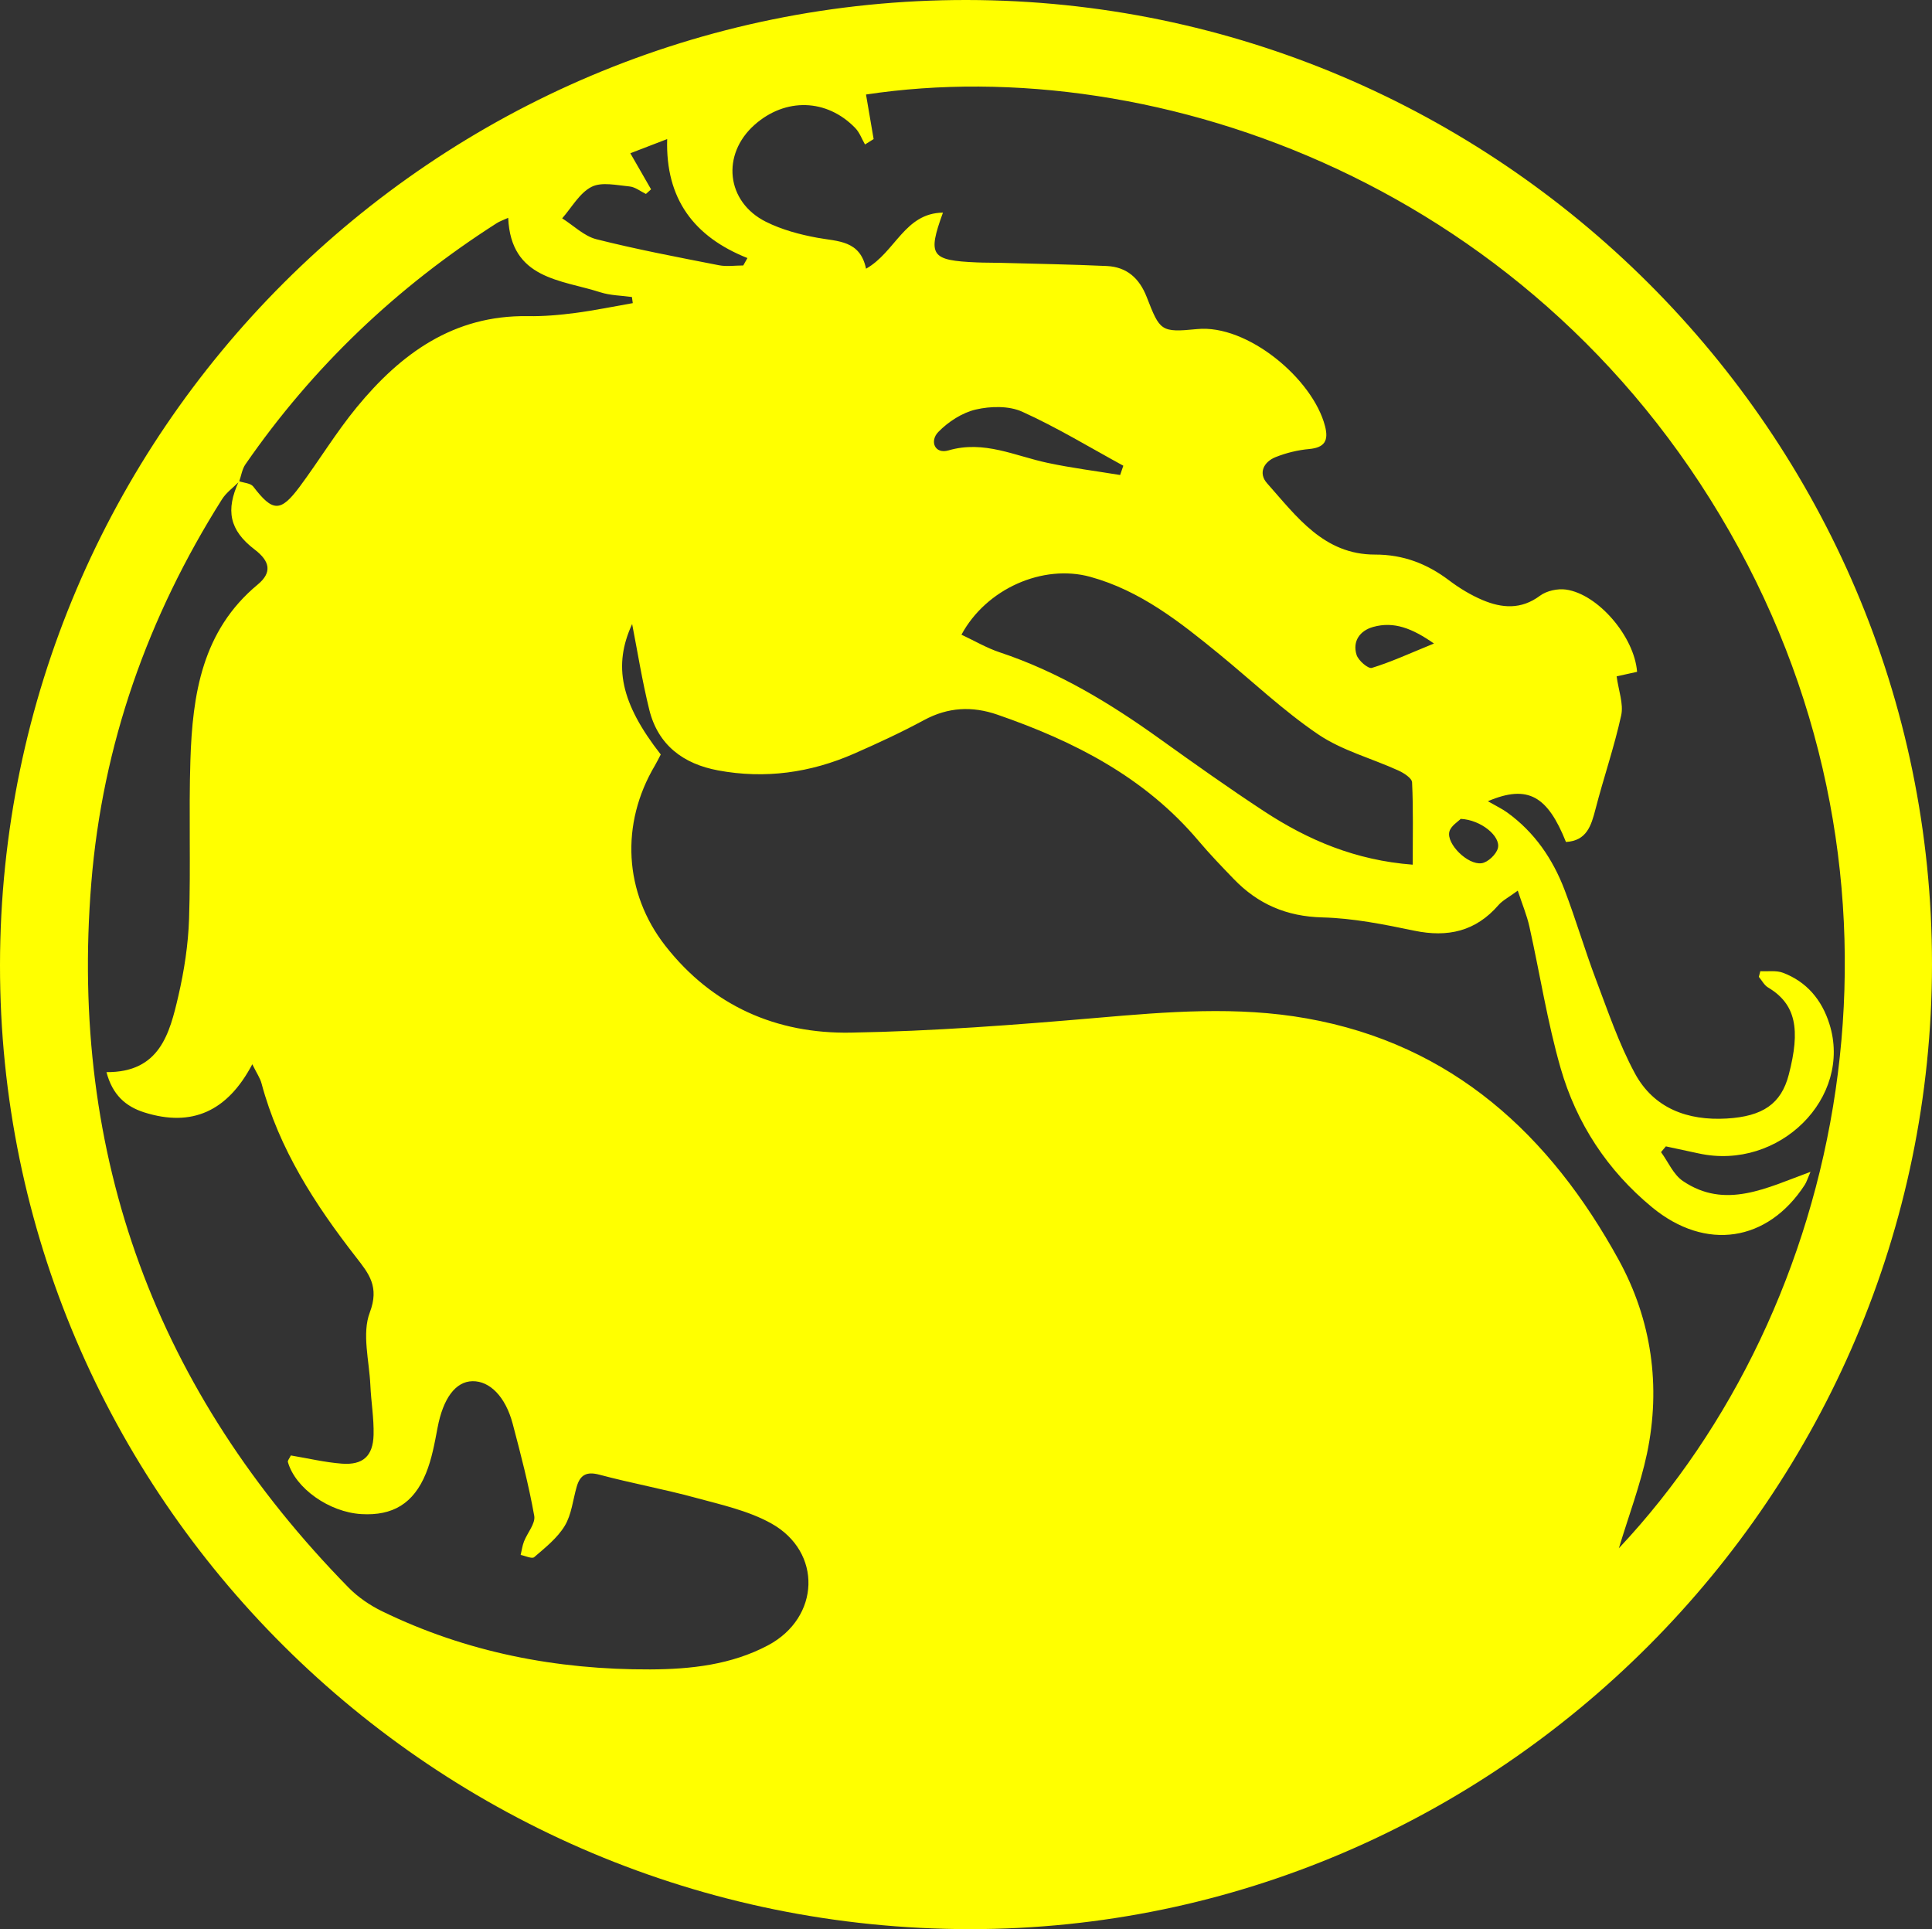 <?xml version="1.0" encoding="utf-8"?>
<!-- Generator: Adobe Illustrator 24.2.3, SVG Export Plug-In . SVG Version: 6.00 Build 0)  -->
<svg version="1.1" id="Layer_1" xmlns="http://www.w3.org/2000/svg" xmlns:xlink="http://www.w3.org/1999/xlink" x="0px" y="0px"
	 viewBox="0 0 450.96 450.27" style="enable-background:new 0 0 450.96 450.27;" xml:space="preserve">
<rect x="0" y="0" width="450.96" height="450.27" fill="#333333" stroke="none"/>
<style type="text/css">
	.st0{fill:#FFFF00;}
</style>
<path class="st0" d="M450.96,225.04c-0.04,123.7-101.37,225.31-224.62,225.23C101.42,450.2-0.13,349.23,0,225.22
	C0.13,100.97,101.43-0.14,225.65,0C349.73,0.14,451,101.29,450.96,225.04z M55.82,112.41c-1.35,1.37-3.01,2.55-4.01,4.14
	c-17.31,27.41-27.89,57.28-30.5,89.55c-5.18,63.89,15.22,118.73,60.07,164.47c2.19,2.23,4.95,4.11,7.77,5.49
	c19.76,9.63,40.81,13.68,62.65,13.59c9.45-0.04,18.92-1.08,27.48-5.63c12.16-6.47,12.72-21.8,0.72-28.46
	c-5.33-2.96-11.61-4.34-17.58-5.96c-7.44-2.03-15.06-3.41-22.51-5.4c-3.01-0.8-4.5,0.05-5.3,2.81c-0.89,3.07-1.19,6.49-2.79,9.13
	c-1.72,2.85-4.55,5.08-7.13,7.31c-0.52,0.45-2.08-0.31-3.16-0.52c0.25-1.04,0.39-2.13,0.77-3.12c0.79-2.04,2.72-4.21,2.4-6
	c-1.29-7.24-3.15-14.39-5.03-21.5c-1.67-6.31-5.34-10-9.38-9.93c-3.98,0.06-6.87,4.06-8.15,10.83c-0.69,3.62-1.34,7.33-2.73,10.71
	c-2.9,7.06-7.77,9.9-15.05,9.48c-7.5-0.44-15.41-6-17.16-12.15c-0.1-0.35,0.37-0.86,0.69-1.54c3.96,0.66,7.88,1.6,11.85,1.91
	c4.95,0.39,7.33-1.74,7.46-6.71c0.1-3.85-0.58-7.72-0.75-11.59c-0.26-5.71-2.01-12.05-0.13-16.99c2.27-6-0.2-9.03-3.2-12.88
	c-9.59-12.31-17.99-25.28-22.08-40.6c-0.32-1.21-1.09-2.3-2.15-4.45c-5.77,10.96-14.06,14.76-25.21,11.24
	c-4.38-1.39-7.43-4.11-8.83-9.4c12.43,0.09,14.74-8.97,16.79-17.82c1.36-5.88,2.29-11.96,2.49-17.98
	c0.41-12.3-0.08-24.63,0.31-36.92c0.48-15.43,2.73-30.33,15.73-41.1c3.36-2.79,2.88-5.4-0.71-8.14c-5.96-4.55-6.82-9.21-3.7-15.97
	c1.14,0.4,2.73,0.45,3.35,1.25c4.55,5.94,6.36,6.07,10.88-0.02c4.51-6.08,8.46-12.61,13.25-18.45c10.3-12.55,22.65-21.57,39.93-21.3
	c3.69,0.06,7.42-0.26,11.08-0.74c4.51-0.59,8.97-1.52,13.45-2.3c-0.07-0.48-0.13-0.95-0.2-1.43c-2.45-0.34-5.01-0.35-7.33-1.09
	c-9.29-2.98-20.93-3.04-21.55-17.39c-1.25,0.57-2.01,0.82-2.66,1.24c-23.28,14.87-42.93,33.53-58.65,56.27
	C56.51,109.48,56.31,111.04,55.82,112.41z M377.87,361.37c52.86-56.27,72.7-151.16,28.04-233.34
	C359.97,43.49,269.98,11.83,202.14,22.06c0.59,3.45,1.19,6.93,1.78,10.4c-0.67,0.42-1.34,0.84-2.01,1.26
	c-0.75-1.29-1.27-2.8-2.28-3.84c-6.64-6.87-16.3-7.13-23.5-0.75c-7.79,6.91-6.65,17.98,2.64,22.63c3.7,1.85,7.89,2.98,11.98,3.73
	c4.81,0.89,10.01,0.55,11.4,7.23c6.87-3.89,9.01-12.99,17.95-13.09c-3.65,10.05-2.84,11.16,7.93,11.62c1.85,0.08,3.71,0.05,5.56,0.1
	c8.25,0.23,16.5,0.36,24.75,0.74c4.67,0.22,7.61,2.84,9.33,7.26c3.08,7.89,3.25,8.3,11.75,7.46c11.71-1.16,27,11.59,29.86,22.64
	c0.88,3.39-0.07,5.03-3.74,5.36c-2.64,0.24-5.33,0.9-7.79,1.88c-2.79,1.11-4.09,3.75-2,6.1c6.89,7.75,13.25,16.68,25.21,16.65
	c6.57-0.01,12.14,2.13,17.29,6.03c2.4,1.81,5.05,3.42,7.81,4.59c4.52,1.9,8.99,2.27,13.39-1.01c1.56-1.16,4.14-1.72,6.09-1.44
	c7.49,1.07,15.96,11,16.58,19.2c-1.82,0.4-3.68,0.81-4.77,1.05c0.44,3.32,1.65,6.42,1.06,9.12c-1.61,7.37-4.1,14.54-5.99,21.86
	c-1.01,3.91-2.06,7.4-6.9,7.68c-4.29-10.7-8.85-13.5-18.23-9.51c1.96,1.13,3.33,1.77,4.53,2.64c6.36,4.59,10.62,10.83,13.37,18.04
	c2.64,6.91,4.72,14.05,7.34,20.97c2.79,7.37,5.34,14.93,9.06,21.83c4.43,8.23,12.36,11.11,21.44,10.58
	c8.43-0.49,12.72-3.43,14.49-10.21c2.76-10.56,1.71-16.49-4.83-20.38c-0.89-0.53-1.44-1.64-2.15-2.48c0.12-0.44,0.23-0.88,0.35-1.32
	c1.77,0.1,3.71-0.23,5.29,0.37c5.54,2.11,9.04,6.3,10.82,11.9c5.48,17.28-11.73,34.36-30.48,30.27c-2.56-0.56-5.12-1.1-7.68-1.65
	c-0.38,0.45-0.75,0.89-1.13,1.34c1.67,2.28,2.88,5.23,5.08,6.73c9.92,6.74,19.54,1.63,29.81-2.13c-0.7,1.61-0.92,2.39-1.34,3.04
	c-8.64,13.32-23.12,15.54-35.61,5.26c-10.45-8.6-17.68-19.63-21.38-32.51c-3.11-10.82-4.83-22.03-7.29-33.05
	c-0.59-2.63-1.65-5.15-2.71-8.37c-2.14,1.58-3.55,2.28-4.5,3.37c-5.32,6.14-11.84,7.6-19.64,5.98c-7.07-1.47-14.27-2.92-21.45-3.1
	c-8.36-0.21-15.05-3.1-20.69-8.95c-2.81-2.91-5.62-5.83-8.23-8.92c-12.52-14.84-29.04-23.27-46.97-29.46
	c-5.85-2.02-11.48-1.76-17.08,1.26c-5.33,2.88-10.86,5.44-16.41,7.87c-10.14,4.44-20.73,5.92-31.66,3.89
	c-8.12-1.5-14.04-5.89-16.09-14.17c-1.68-6.8-2.77-13.74-4-20c-4.47,9.68-2.71,18.44,6.68,30.45c-0.43,0.81-0.85,1.7-1.35,2.55
	c-8.11,13.64-7.26,29.74,2.44,42.13c10.98,14.02,25.93,20.55,43.27,20.24c19.18-0.33,38.37-1.8,57.49-3.45
	c16.35-1.42,32.67-2.76,48.91,0.13c34.05,6.05,56.85,27.22,72.86,56.4c7.64,13.93,9.89,29.42,6.58,45.18
	C382.86,346.67,380.16,353.78,377.87,361.37z M329.75,201.82c0-6.86,0.15-13.05-0.15-19.22c-0.05-0.99-1.95-2.2-3.24-2.78
	c-6.22-2.83-13.09-4.64-18.65-8.4c-8.19-5.55-15.45-12.47-23.14-18.76c-9.15-7.48-18.4-14.82-30.1-18.03
	c-11.01-3.02-24.24,2.74-30.05,13.51c3,1.4,5.87,3.1,8.97,4.13c13.59,4.52,25.64,11.81,37.19,20.09
	c8.08,5.79,16.19,11.56,24.5,17.01C305.32,196.08,316.38,200.8,329.75,201.82z M173.49,61.96c0.32-0.58,0.65-1.15,0.97-1.73
	c-12.49-4.97-19.15-13.83-18.73-27.77c-3.41,1.31-6.17,2.37-8.6,3.31c1.72,2.99,3.28,5.71,4.84,8.42c-0.4,0.36-0.8,0.72-1.2,1.08
	c-1.27-0.61-2.5-1.62-3.82-1.75c-2.98-0.28-6.52-1.12-8.89,0.1c-2.8,1.44-4.61,4.81-6.84,7.34c2.66,1.68,5.11,4.15,8,4.88
	c9.42,2.38,19,4.19,28.54,6.06C169.6,62.27,171.58,61.96,173.49,61.96z M261.46,110.87c0.25-0.72,0.49-1.45,0.74-2.17
	c-7.83-4.27-15.48-8.93-23.59-12.6c-3.11-1.41-7.41-1.31-10.85-0.51c-3.18,0.74-6.42,2.85-8.74,5.23c-2.07,2.13-0.85,5.25,2.39,4.3
	c8.3-2.41,15.5,1.31,23.13,2.92C250.13,109.23,255.81,109.94,261.46,110.87z M334.71,150.2c-5.09-3.56-9.36-5.22-14.19-3.87
	c-3.05,0.85-4.88,3.29-3.88,6.51c0.41,1.33,2.73,3.32,3.58,3.05C324.75,154.5,329.09,152.49,334.71,150.2z M340.95,191.13
	c-0.57,0.61-2.31,1.63-2.65,3.01c-0.69,2.81,4.26,7.78,7.53,7.34c1.45-0.19,3.42-2.06,3.8-3.51
	C350.34,195.22,345.72,191.35,340.95,191.13z"/>
</svg>
